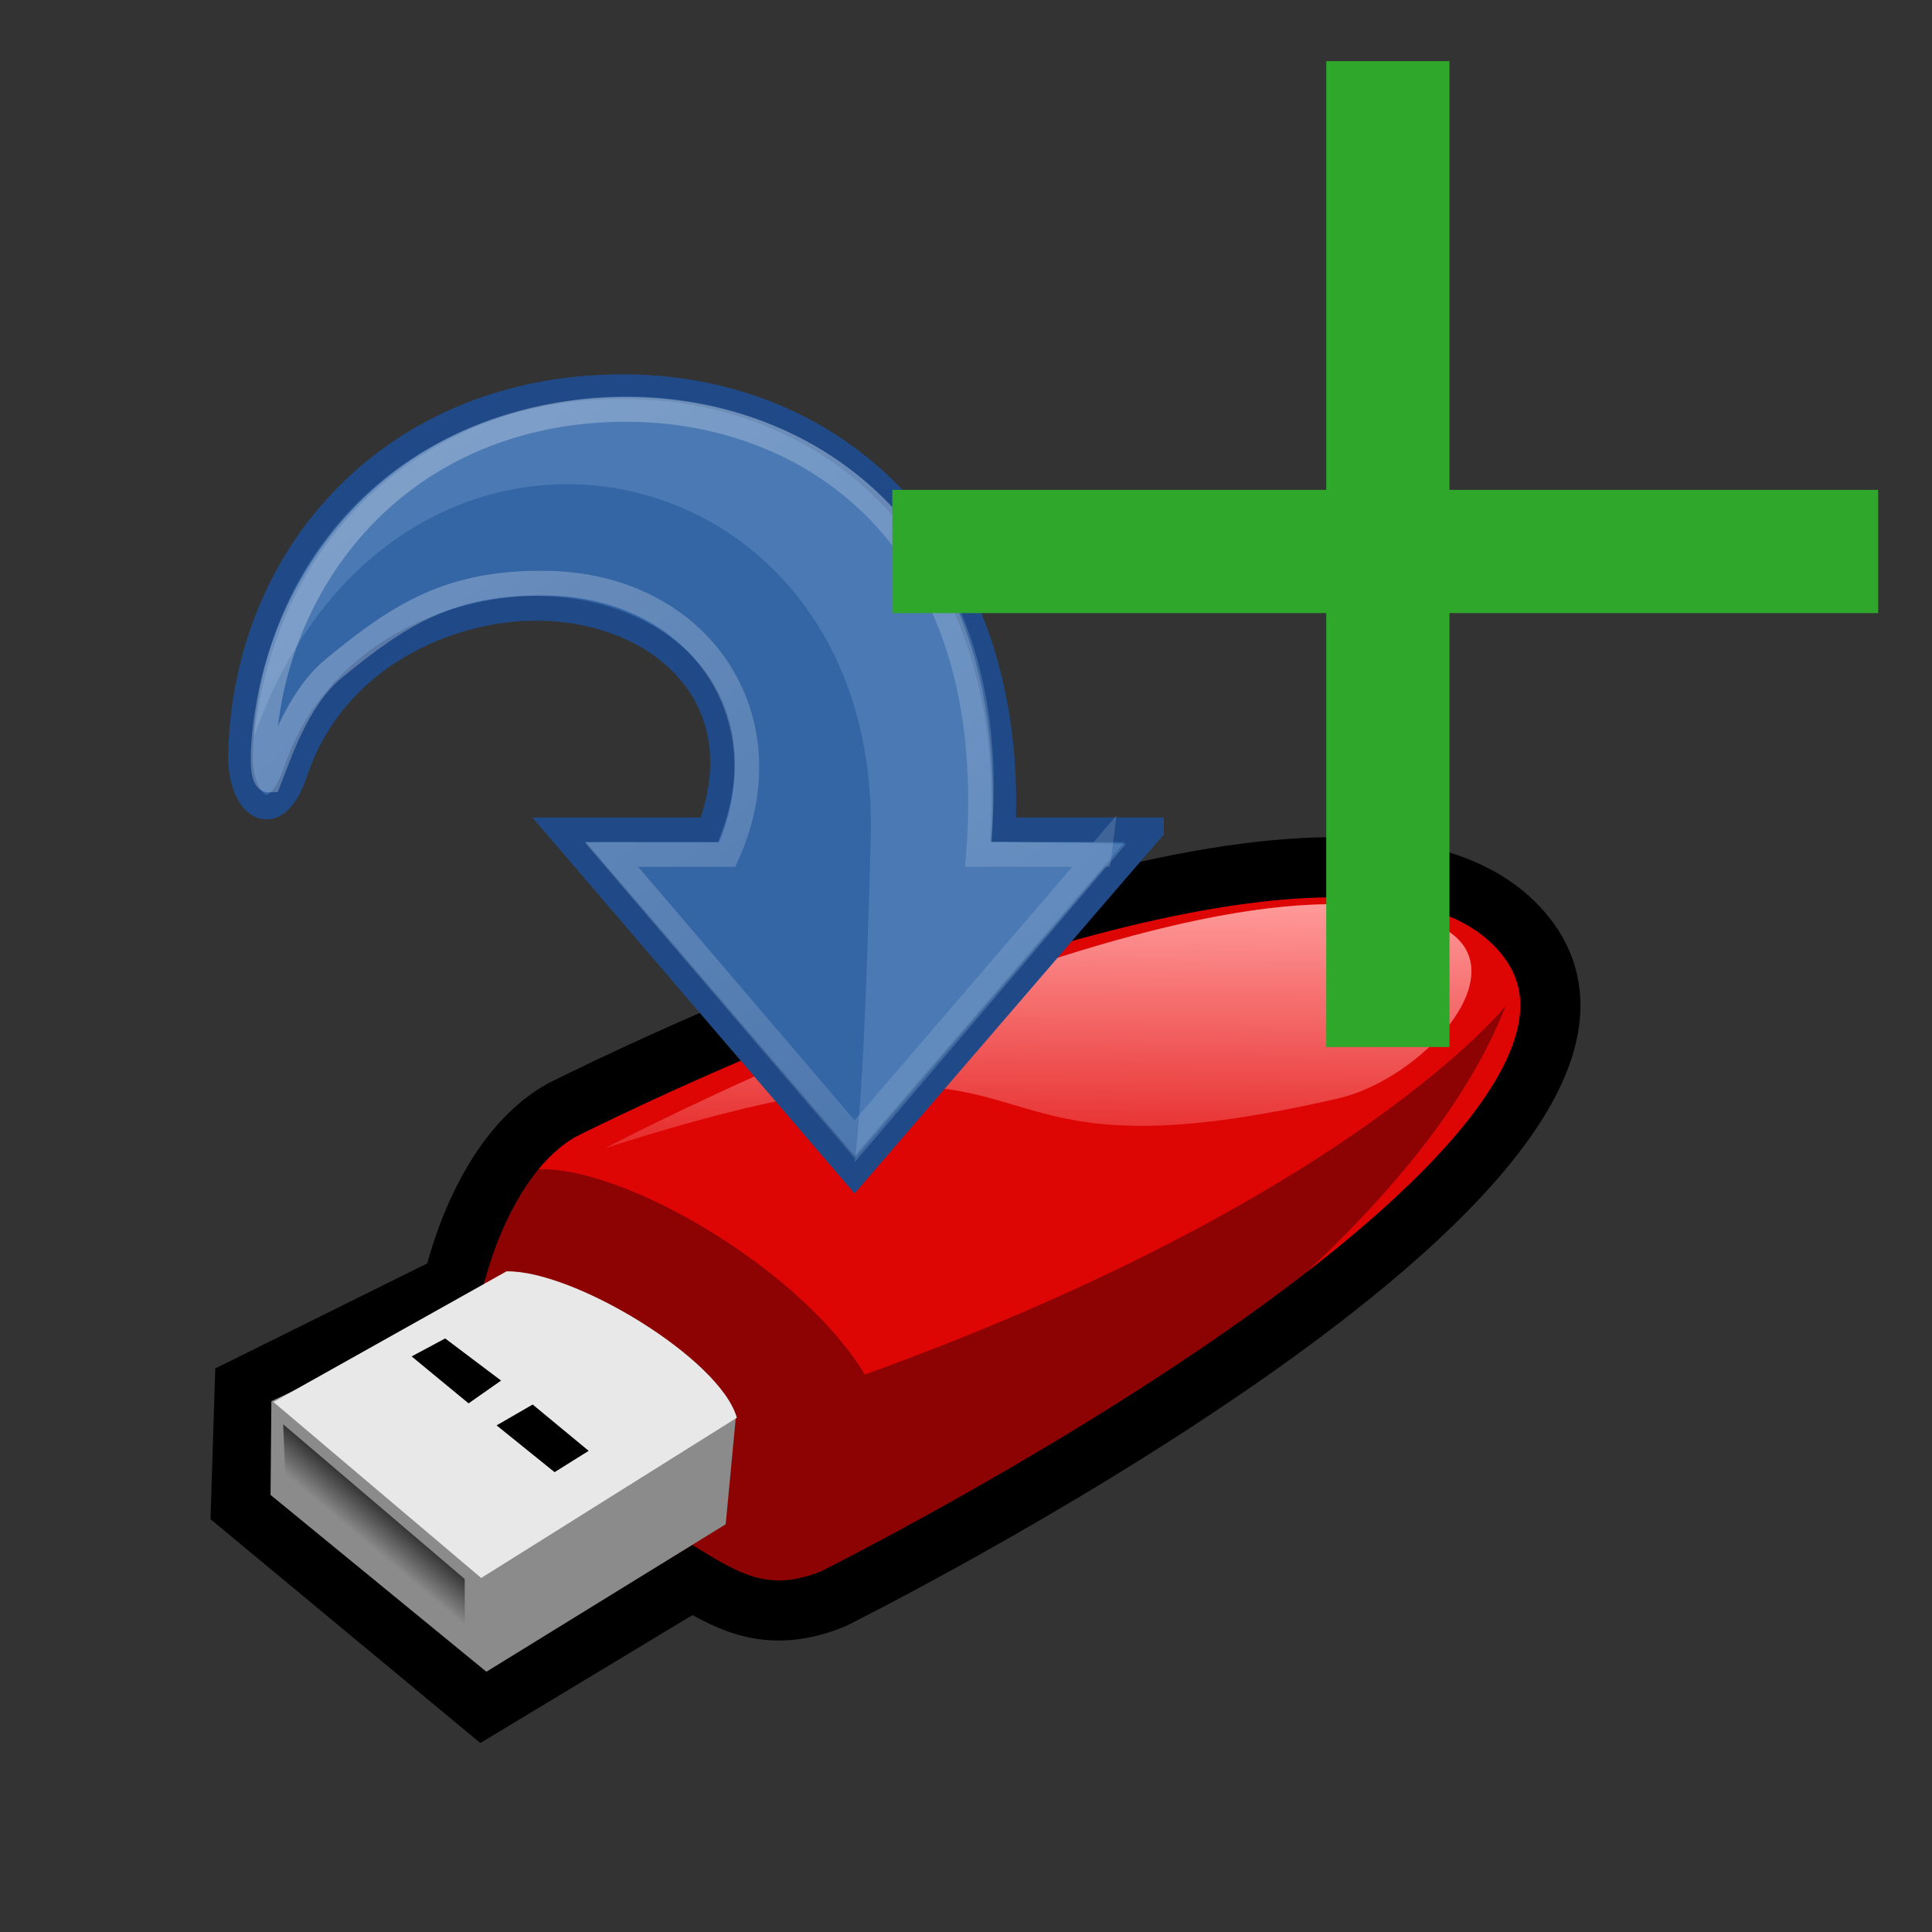 <?xml version="1.0" encoding="UTF-8" standalone="no"?>
<!-- Created with Inkscape (http://www.inkscape.org/) -->

<svg
   xmlns:dc="http://purl.org/dc/elements/1.1/"
   xmlns:cc="http://creativecommons.org/ns#"
   xmlns:rdf="http://www.w3.org/1999/02/22-rdf-syntax-ns#"
   xmlns:svg="http://www.w3.org/2000/svg"
   xmlns="http://www.w3.org/2000/svg"
   xmlns:xlink="http://www.w3.org/1999/xlink"
   xmlns:sodipodi="http://sodipodi.sourceforge.net/DTD/sodipodi-0.dtd"
   xmlns:inkscape="http://www.inkscape.org/namespaces/inkscape"
   version="1.1"
   width="256"
   height="256"
   id="svg2"
   inkscape:version="0.91 r13725"
   sodipodi:docname="Save_as.svg">
  <rect width="100%" height="100%" fill="#333333" stroke="none"/>
  <sodipodi:namedview
     pagecolor="#ffffff"
     bordercolor="#666666"
     borderopacity="1"
     objecttolerance="10"
     gridtolerance="10"
     guidetolerance="10"
     inkscape:pageopacity="0"
     inkscape:pageshadow="2"
     inkscape:window-width="1920"
     inkscape:window-height="983"
     id="namedview3443"
     showgrid="false"
     inkscape:zoom="3.078125"
     inkscape:cx="0.97461887"
     inkscape:cy="113.70558"
     inkscape:window-x="0"
     inkscape:window-y="27"
     inkscape:window-maximized="1"
     inkscape:current-layer="layer1-3" />
  <defs
     id="defs4">
    <linearGradient
       x1="401.269"
       y1="415.909"
       x2="400.542"
       y2="515.955"
       id="linearGradient1521"
       xlink:href="#linearGradient1476"
       gradientUnits="userSpaceOnUse"
       gradientTransform="matrix(1.386,0,0,1.386,-150.042,-215.613)" />
    <linearGradient
       x1="1543.947"
       y1="-1141.388"
       x2="1543.905"
       y2="-1123.497"
       id="linearGradient1519"
       xlink:href="#linearGradient1391"
       gradientUnits="userSpaceOnUse"
       gradientTransform="matrix(1.061,0.892,-0.894,1.059,-2496.471,442.635)" />
    <linearGradient
       id="linearGradient1391">
      <stop
         id="stop1393"
         style="stop-color:#000000;stop-opacity:1"
         offset="0" />
      <stop
         id="stop1395"
         style="stop-color:#000000;stop-opacity:0"
         offset="1" />
    </linearGradient>
    <linearGradient
       id="linearGradient1476">
      <stop
         id="stop1478"
         style="stop-color:#ff9999;stop-opacity:1"
         offset="0" />
      <stop
         id="stop1480"
         style="stop-color:#ff9999;stop-opacity:0"
         offset="1" />
    </linearGradient>
    <linearGradient
       x1="58.749"
       y1="2.048"
       x2="105.324"
       y2="58.048"
       id="linearGradient5862"
       xlink:href="#linearGradient5113"
       gradientUnits="userSpaceOnUse"
       gradientTransform="matrix(1.005,0,0,1,-55.021,-3.048)" />
    <linearGradient
       id="linearGradient5113">
      <stop
         id="stop5115"
         style="stop-color:#ffffff;stop-opacity:1"
         offset="0" />
      <stop
         id="stop5117"
         style="stop-color:#ffffff;stop-opacity:0"
         offset="1" />
    </linearGradient>
  </defs>
  <g
     transform="translate(-17.543,-786.291)"
     id="layer1">
    <g
       transform="matrix(0.314,0,0,0.314,20.115,778.813)"
       id="layer1-9">
      <g
         transform="translate(0,44.447)"
         id="g1484">
        <path
           d="m 553.491,345.339 c -124.712,0.755 -324.941,102.668 -324.941,102.668 -34.656,19.803 -45.529,73.254 -45.529,73.254 l -87.939,43.58 -1.56,49.818 102.148,84.733 88.26,-53.226 c 16.711,10.047 33.266,18.519 59.417,7.913 0,0 368.891,-183.505 292.234,-279.715 -16.854,-21.153 -46.369,-29.24 -82.091,-29.024 z"
           id="path1345"
           style="color:#000000;display:inline;overflow:visible;visibility:visible;fill:#de0505;fill-opacity:1;fill-rule:evenodd;stroke:#000000;stroke-width:25.368;stroke-linecap:butt;stroke-linejoin:miter;stroke-miterlimit:4;stroke-dasharray:none;stroke-dashoffset:0;stroke-opacity:1;marker:none"
           inkscape:connector-curvature="0" />
        <path
           d="m 627.177,403.863 c -1.4e-4,0 -64.838,81.248 -270.445,155.561 -29.385,-48.842 -116.92,-96.87 -148.079,-84.795 -41.127,21.494 15.993,176.763 130.708,185.167 27.306,-16.804 239.543,-131.611 287.816,-255.932 z"
           id="path1518"
           style="color:#000000;display:inline;overflow:visible;visibility:visible;fill:#000000;fill-opacity:0.365;fill-rule:evenodd;stroke:none;stroke-width:10.15;marker:none"
           inkscape:connector-curvature="0" />
        <path
           d="m 106.327,570.645 -0.35,39.571 91.085,74.612 100.982,-62.232 4.265,-44.961 -107.149,-48.462 -88.833,41.471 z"
           id="path1373"
           style="color:#000000;display:inline;overflow:visible;visibility:visible;fill:#8b8b8b;fill-opacity:1;fill-rule:evenodd;stroke:none;stroke-width:18;marker:none"
           inkscape:connector-curvature="0" />
        <path
           d="m 107.186,570.996 98.364,-55.134 c 28.546,-0.452 90.113,36.862 97.204,61.779 l -107.883,67.621 -87.684,-74.266 z"
           id="rect1349"
           style="fill:#e8e8e8;fill-opacity:1;fill-rule:evenodd;stroke:none"
           inkscape:connector-curvature="0" />
        <g
           transform="matrix(1.371,-0.208,0.208,1.371,-2485.086,849.206)"
           id="g1348">
          <path
             d="m 1956.23,94.641 14.735,16.494 -11.231,4.858 -15.31,-16.727 11.806,-4.624 z"
             id="path1489"
             style="fill:#000000;fill-opacity:1;fill-rule:evenodd;stroke:none"
             inkscape:connector-curvature="0" />
          <path
             d="m 1932.923,70.768 14.897,15.229 -10.818,5.371 -14.99,-16.727 10.911,-3.873 z"
             id="rect1467"
             style="fill:#000000;fill-opacity:1;fill-rule:evenodd;stroke:none"
             inkscape:connector-curvature="0" />
        </g>
        <path
           d="m 111.301,580.394 76.604,65.286 0.061,25.261 -75.614,-64.791 -1.051,-25.756 z"
           id="rect1388"
           style="fill:url(#linearGradient1519);fill-opacity:1;fill-rule:evenodd;stroke:none"
           inkscape:connector-curvature="0" />
        <path
           d="m 247.014,463.943 c 0,0 275.11,-143.659 355.808,-91.675 28.992,18.676 -11.366,62.569 -46.397,70.647 -178.258,41.102 -100.642,-45.893 -309.411,21.028 z"
           id="path1474"
           style="color:#000000;display:inline;overflow:visible;visibility:visible;fill:url(#linearGradient1521);fill-opacity:1;fill-rule:evenodd;stroke:none;stroke-width:10.15;marker:none"
           inkscape:connector-curvature="0" />
      </g>
    </g>
    <g
       transform="matrix(3.269,0,0,3.269,31.187,812.802)"
       id="layer1-3">
      <path
         d="M 42.5,25.525 30.465,39.5 18.49,25.525 l 6.092,0 c 2.047,-5.486 -2.157,-8.978 -7.031,-8.978 -3.464,0 -8.163,1.905 -9.751,6.641 C 6.974,25.653 5.52,24.573 5.576,22.432 5.794,14.171 11.919,7.563 21.063,7.563 c 9.144,0 15.937,7.099 15.424,17.962 l 6.013,0 z"
         id="path4972"
         style="color:#000000;display:inline;overflow:visible;visibility:visible;fill:#3465a4;fill-opacity:1;fill-rule:nonzero;stroke:#204a87;stroke-width:1;stroke-linecap:butt;stroke-linejoin:miter;stroke-miterlimit:4;stroke-dasharray:none;stroke-dashoffset:0;stroke-opacity:1;marker:none"
         inkscape:connector-curvature="0" />
      <path
         d="M 6.122,21.744 C 11.829,5.673 31.527,9.699 31.118,25.794 31.018,29.689 30.849,35.847 30.47,39 L 41.47,26.092 36,26 C 38.099,3.404 8.413,2.093 6.122,21.744 Z"
         id="path4984"
         style="color:#000000;display:inline;overflow:visible;visibility:visible;opacity:0.354;fill:#729fcf;fill-opacity:1;fill-rule:nonzero;stroke:none;stroke-width:1;marker:none"
         inkscape:connector-curvature="0" />
      <path
         d="m 40.382,26.525 -9.917,11.542 -9.857,-11.542 4.699,0 C 27.784,21 24.208,15.629 18,15.529 14.101,15.466 12.053,16.762 9.338,19 7.85,20.227 7.09,22.639 6.739,23.513 6.259,23.538 6.541,20.833 7,19.15 8.672,13.017 13.847,8.499 21.184,8.486 c 7.337,-0.014 15.301,5.024 14.303,18.04 l 4.895,0 z"
         id="path4980"
         style="color:#000000;display:inline;overflow:visible;visibility:visible;opacity:0.354;fill:none;stroke:url(#linearGradient5862);stroke-width:1;stroke-linecap:butt;stroke-linejoin:miter;stroke-miterlimit:4;stroke-dasharray:none;stroke-dashoffset:0;stroke-opacity:1;marker:none;enable-background:accumulate"
         inkscape:connector-curvature="0" />
    </g>
  </g>
  <path
     inkscape:connector-curvature="0"
     d="m 183.897,8.106 0,130.63"
     id="path2994-9"
     style="fill:#ff0000;stroke:#2ea72b;stroke-width:16.329;stroke-linecap:butt;stroke-linejoin:miter;stroke-miterlimit:4;stroke-dasharray:none;stroke-opacity:1" />
  <path
     inkscape:connector-curvature="0"
     d="m 118.239,73.074 130.63,0"
     id="path2996"
     style="fill:#ff0000;stroke:#2ea72b;stroke-width:16.329;stroke-linecap:butt;stroke-linejoin:miter;stroke-miterlimit:4;stroke-dasharray:none;stroke-opacity:1" />
</svg>
